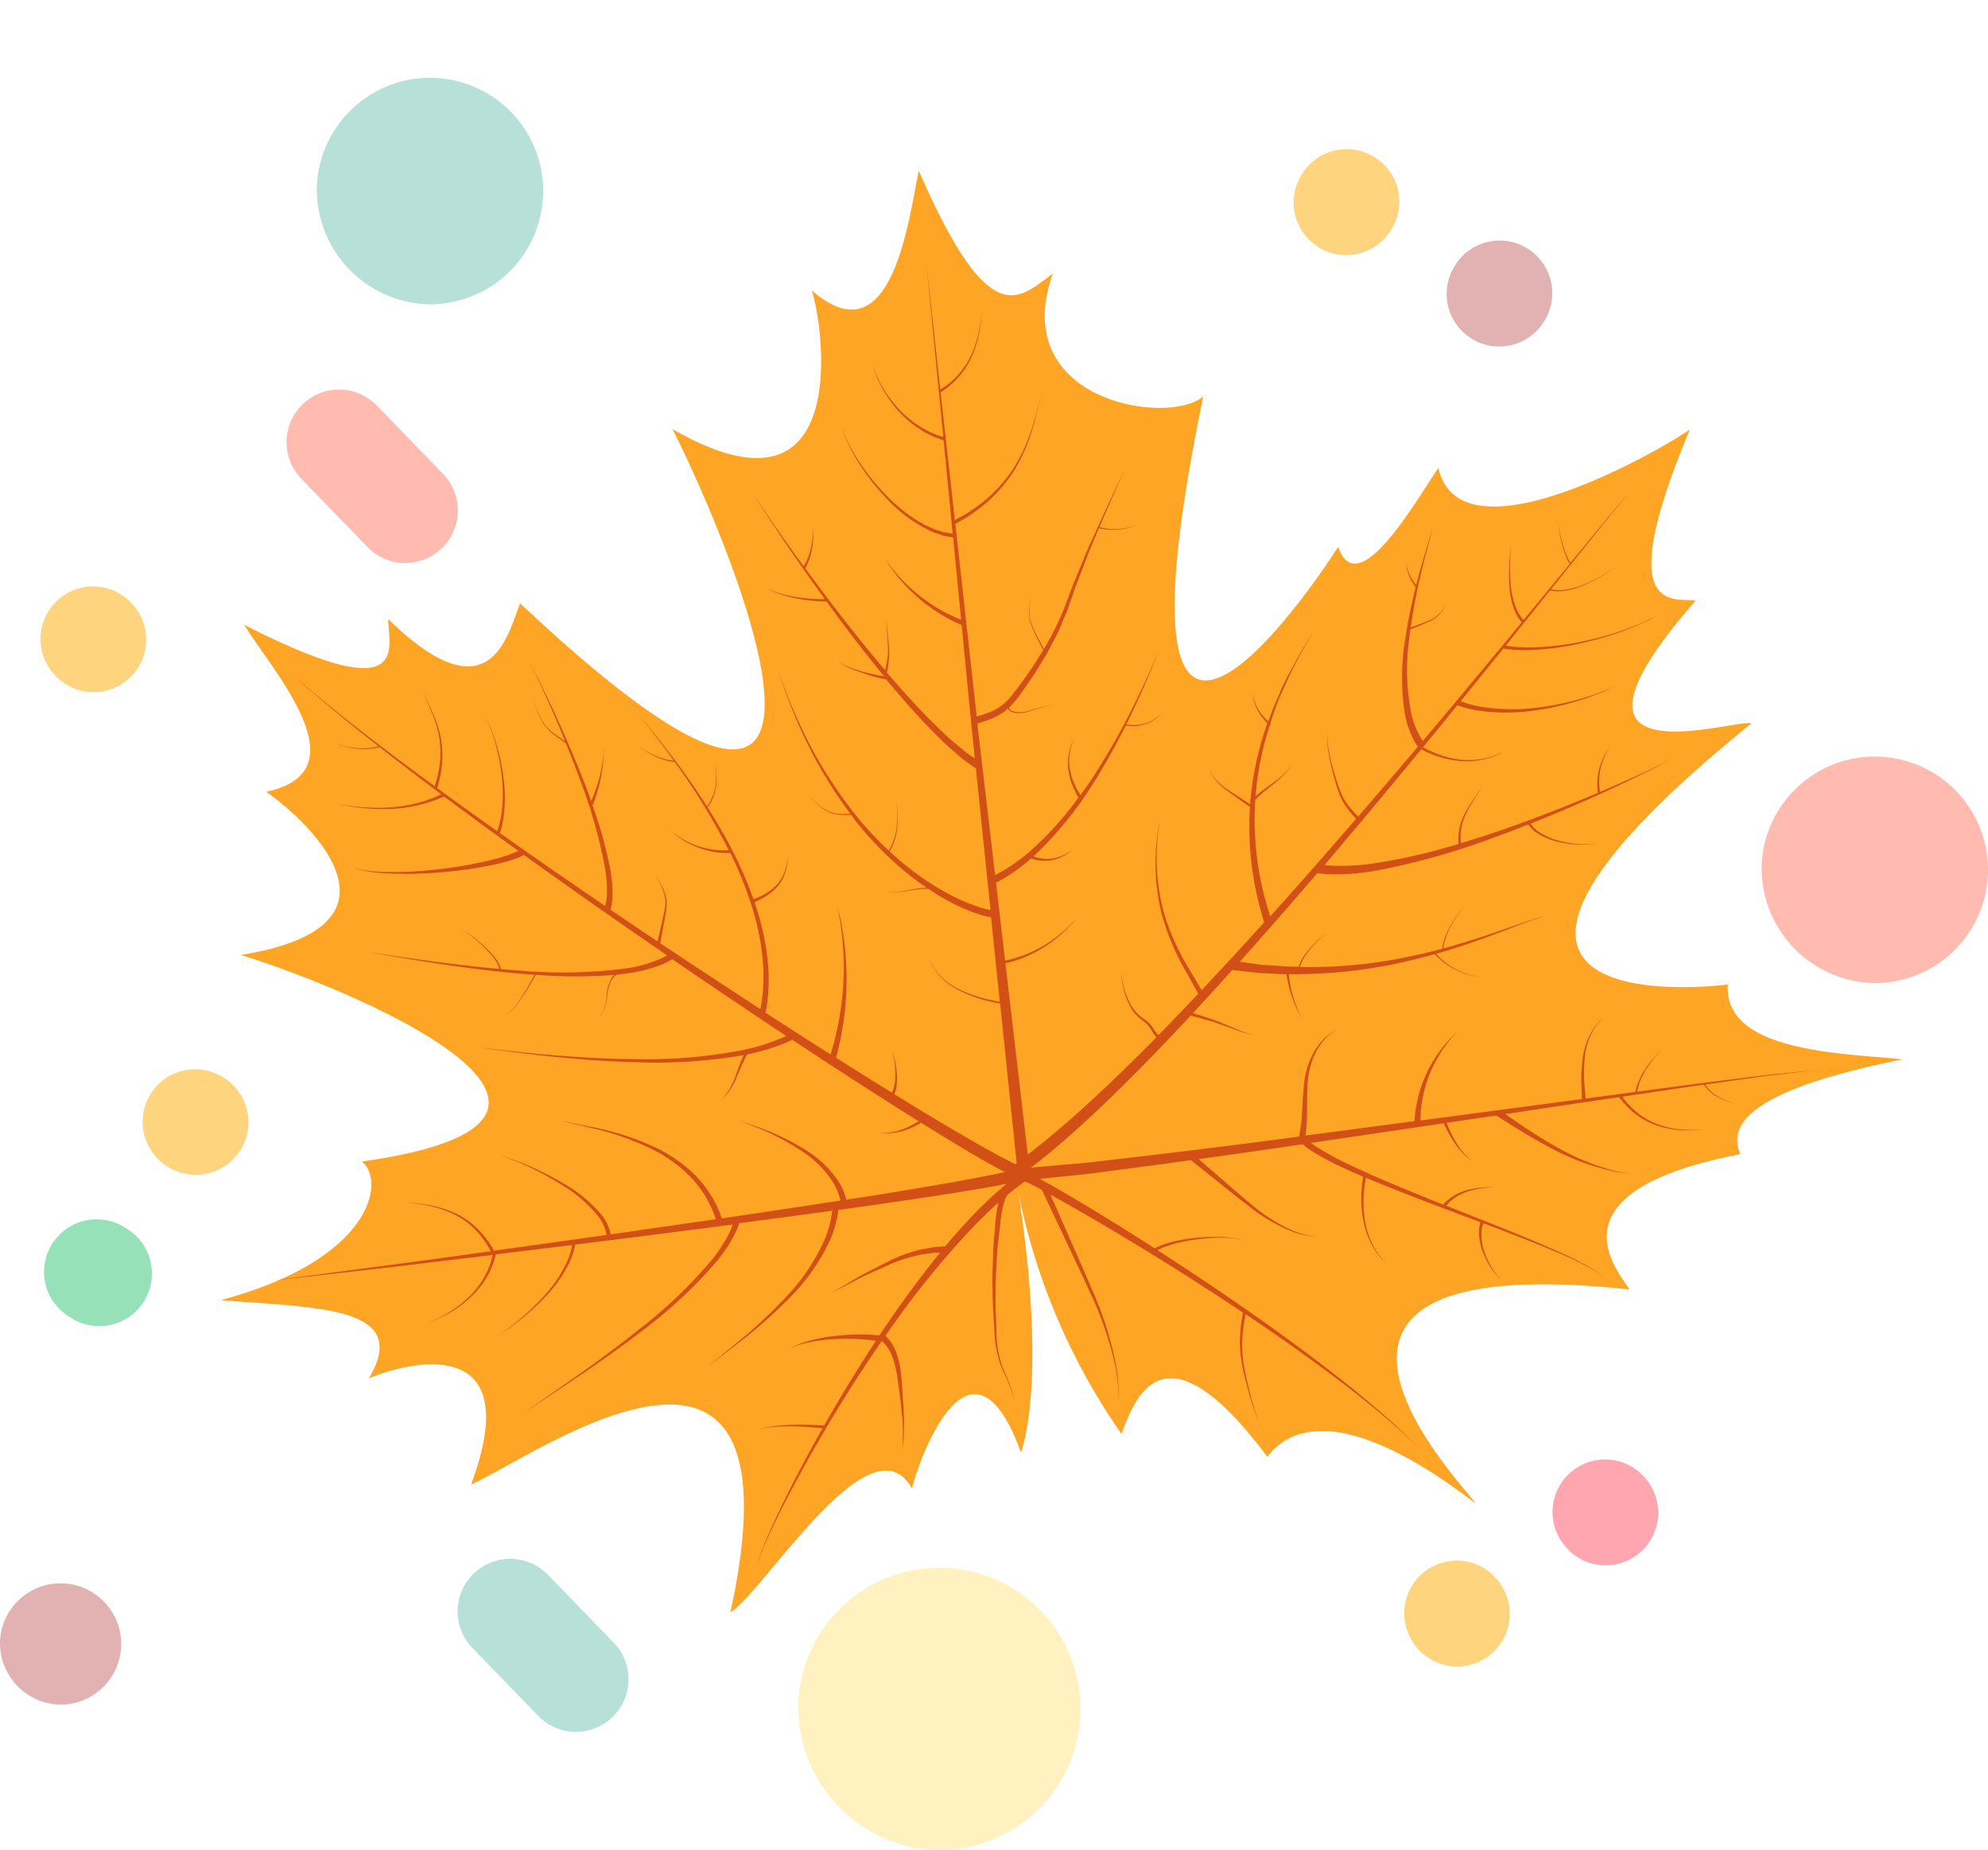 <svg xmlns="http://www.w3.org/2000/svg" xmlns:xlink="http://www.w3.org/1999/xlink" width="66.991" height="62.332" viewBox="0 0 66.991 62.332">
  <defs>
    <clipPath id="clip-path">
      <rect id="Rectangle_7122" data-name="Rectangle 7122" width="47.958" height="57.049" fill="none"/>
    </clipPath>
  </defs>
  <g id="illustration_thanksgiving" transform="translate(-36.277 -439.108)">
    <g id="Group_30067" data-name="Group 30067" transform="translate(35.79 441.5)">
      <g id="Group_30062" data-name="Group 30062" transform="translate(0 0)" opacity="0.5">
        <path id="Path_20574" data-name="Path 20574" d="M333.406,140.421a3.816,3.816,0,1,1,3.814,3.928A3.873,3.873,0,0,1,333.406,140.421Zm0,0" transform="translate(-273.557 -113.62)" fill="#ff7861"/>
        <path id="Path_20576" data-name="Path 20576" d="M229.254,40.363a4.757,4.757,0,1,1,4.755,4.9A4.828,4.828,0,0,1,229.254,40.363Zm0,0" transform="translate(-201.868 14.678)" fill="#ffe581"/>
        <path id="Path_20577" data-name="Path 20577" d="M12.313,438.4a3.815,3.815,0,1,1,3.814,3.929A3.872,3.872,0,0,1,12.313,438.4Zm0,0" transform="translate(-1.15 -434.469)" fill="#70c1b3"/>
        <path id="Path_20578" data-name="Path 20578" d="M108.353,247.2a1.773,1.773,0,0,0,1.268-3.01l-.02-.02a1.772,1.772,0,1,0-2.535,2.477l.019.02A1.769,1.769,0,0,0,108.353,247.2Zm0,0" transform="translate(-104.71 -226.271)" fill="#fa0"/>
        <path id="Path_20563" data-name="Path 20563" d="M1.794,3.558A1.772,1.772,0,0,0,2.709.267L2.685.253A1.772,1.772,0,0,0,.86,3.291L.883,3.3A1.766,1.766,0,0,0,1.794,3.558Zm0,0" transform="matrix(0.899, 0.438, -0.438, 0.899, 53.758, 46.181)" fill="#ff4e61"/>
        <path id="Path_20564" data-name="Path 20564" d="M1.794,3.558A1.772,1.772,0,0,0,2.714.271L2.691.257A1.772,1.772,0,1,0,.854,3.288L.877,3.3A1.763,1.763,0,0,0,1.794,3.558Zm0,0" transform="matrix(0.899, 0.438, -0.438, 0.899, 48.76, 49.589)" fill="#fa0"/>
        <path id="Path_20548" data-name="Path 20548" d="M8.9,260.386a1.772,1.772,0,0,0,1.271-3.006l-2.2-2.27a1.772,1.772,0,1,0-2.543,2.468l2.2,2.27A1.765,1.765,0,0,0,8.9,260.386Zm0,0" transform="translate(10.996 -204.43)" fill="#70c1b3"/>
        <path id="Path_20580" data-name="Path 20580" d="M136.539,14.308a1.772,1.772,0,0,0,1.272-3.006l-2.2-2.27a1.772,1.772,0,1,0-2.542,2.468l2.2,2.27A1.768,1.768,0,0,0,136.539,14.308Zm0,0" transform="translate(-122.396 2.27)" fill="#ff7861"/>
        <g id="Group_30064" data-name="Group 30064" transform="matrix(-0.966, 0.259, -0.259, -0.966, 53.198, 8.758)">
          <path id="Path_20554" data-name="Path 20554" d="M1.792,0A1.773,1.773,0,0,1,3.06,3.01l-.02.02A1.772,1.772,0,0,1,.5.553L.524.534A1.769,1.769,0,0,1,1.792,0Zm0,0" transform="translate(4.184 4.309)" fill="#fa0"/>
          <path id="Path_20555" data-name="Path 20555" d="M1.792,0A1.772,1.772,0,0,1,3.063,3.006l-.019.021A1.772,1.772,0,0,1,.5.557L.52.537A1.767,1.767,0,0,1,1.792,0Zm0,0" transform="translate(0 0)" fill="#C36564"/>
        </g>
        <path id="Path_20617" data-name="Path 20617" d="M56.355,274.069a2.043,2.043,0,1,1,2.043,2.1A2.074,2.074,0,0,1,56.355,274.069Zm0,0" transform="translate(-55.869 -221.131)" fill="#C36564"/>
        <g id="Group_37738" data-name="Group 37738" transform="matrix(0.454, 0.891, -0.891, 0.454, 7.851, 33.013)">
          <path id="Path_20618" data-name="Path 20618" d="M1.774,3.558a1.765,1.765,0,0,0,.908-.251l.023-.014A1.772,1.772,0,0,0,.886.251L.863.266a1.772,1.772,0,0,0,.911,3.292Zm0,0" transform="translate(0 0)" fill="#fa0"/>
          <path id="Path_20619" data-name="Path 20619" d="M1.774,3.558A1.763,1.763,0,0,0,2.687,3.3l.023-.014A1.772,1.772,0,1,0,.88.255L.857.269a1.772,1.772,0,0,0,.917,3.29Zm0,0" transform="translate(2.999 5.254)" fill="#2dc471"/>
        </g>
      </g>
    </g>
    <g id="Group_37737" data-name="Group 37737" transform="translate(47.361 498.67) rotate(-103)">
      <g id="Group_37736" data-name="Group 37736" clip-path="url(#clip-path)">
        <path id="Path_23655" data-name="Path 23655" d="M13.74,27a21.606,21.606,0,0,0-8.784,1.553c.974.662,3.572,2.225-1.857,4.615.323.423,1.943,2.317-3.1,6.475.4-.052,10.347-6.307,5.85,6.682.664-.2,3.844-2.065,3.6,4.664.686-.082,2.067-.079,1.881,6.058.652-1.916,1.6-5.849,3.783-5.177.092-.913,1.433-11.532,8.395,2.758.29-.636-.388-7.626,4.454-.9.254-.7.1-2.9,5.658,1.1-.456-1.124-2.722-8.561.646-8.549-.975-1.049-3.825-3.678-1.831-3.888C31.36,41.318,22.55,31.811,38.4,39.105c-.735-1.313,1.281-6.491,5.167-4.012-.566-1.321-1.5-2.523,4.394-3.622-1.514-.7-6.034-2.312-3.118-4.418-1.358.113-8.257-.508-3.494-5.629-2.862.739-20.18,4.137-4.57-6.32-.923-.647-3.571-1.837.483-4.451-.936-.209-3.178.1.906-4.773-1.774.6-5.712,2.808-5.649-.545-1.195,1.1-5.584,4.115-5.164-2.067-1.948,3.373-8.575,12.555-7.7,2.412-.846.645-3.3-.436-3.48-5.681-1,3.144-1.647,6.222-3.691,4.263.223,1.168.448,5.653-4.259,2.555.387,2.154,4.9,12.77-6.165,7.543.5,1.357,5.4,6.113,2.695,6.9,1.156.6,5.1,3.265.348,3.856C7.807,26.679,13.74,27,13.74,27" fill="#fea526"/>
        <path id="Path_23656" data-name="Path 23656" d="M33.469,5.722l.33-.233.275-.195-.272.2-.327.238-.435.332c-.65.5-1.564,1.231-2.636,2.138-.343.289-.7.6-1.074.919l.071.041.145.084c.057.031.123.06.195.094a3.293,3.293,0,0,0,1.12.3,3.718,3.718,0,0,0,.624-.014c.2-.023.383-.057.541-.087s.29-.053.383-.061.147-.006.147-.006-.054,0-.147.011-.224.038-.381.073-.34.074-.54.1a3.792,3.792,0,0,1-.631.033,3.355,3.355,0,0,1-1.152-.27c-.074-.033-.144-.061-.2-.091l-.15-.081-.105-.057c-.594.514-1.22,1.066-1.869,1.645l.073.045a1.624,1.624,0,0,0,.175.095,1.967,1.967,0,0,0,.235.107,4.363,4.363,0,0,0,.618.2,6.012,6.012,0,0,0,.738.127,6.891,6.891,0,0,0,1.4.007c.191-.02.349-.045.459-.066l.173-.036-.171.04c-.11.023-.268.052-.459.077a6.917,6.917,0,0,1-1.411.028,6.2,6.2,0,0,1-.749-.109,4.51,4.51,0,0,1-.635-.189,2.226,2.226,0,0,1-.244-.1,1.66,1.66,0,0,1-.183-.093l-.1-.06-.685.615,0,.013-.027.009c-.808.728-1.642,1.491-2.482,2.269a2.061,2.061,0,0,0,.223.1,4.113,4.113,0,0,0,.972.177,16.473,16.473,0,0,0,3.056-.137c.472-.057.943-.126,1.392-.2l.2-.176a2.176,2.176,0,0,1,.572-.4,2.72,2.72,0,0,1,.686-.14c.189-.023.315-.043.315-.043s-.125.022-.314.049a2.7,2.7,0,0,0-.678.152,2.162,2.162,0,0,0-.558.412l-.147.138c.578-.094,1.118-.194,1.572-.285.411-.082.753-.157.992-.213s.373-.094.373-.094-.134.042-.371.1-.577.144-.987.236c-.82.184-1.919.4-3.029.565-.24.035-.481.066-.72.094l.165.116a6.05,6.05,0,0,0,.571.347,6.085,6.085,0,0,0,.616.263l.289.1L29,14.884a6.047,6.047,0,0,1-.634-.232,6.03,6.03,0,0,1-.6-.32l-.262-.164.007-.01a13.831,13.831,0,0,1-2.225.1,4.291,4.291,0,0,1-1.023-.163,1.77,1.77,0,0,1-.278-.114l-.043-.022q-.6.56-1.206,1.127l-.189.178.259.125c.206.1.48.237.755.361.07.026.142.046.212.07a1.062,1.062,0,0,0,.215.024,1.671,1.671,0,0,0,.384-.047c.111-.027.2-.054.266-.074l.1-.031-.1.036c-.063.023-.153.054-.264.086a1.685,1.685,0,0,1-.387.064,1.115,1.115,0,0,1-.223-.015c-.073-.021-.149-.04-.223-.063-.286-.115-.561-.241-.773-.33l-.3-.131c-.994.936-1.978,1.876-2.921,2.788.075.031.179.085.319.132a6.034,6.034,0,0,0,1.226.311,8.512,8.512,0,0,0,1.8.062,13.039,13.039,0,0,0,2.006-.307c0-.013.005-.027.009-.045a2.541,2.541,0,0,1,.065-.256,2.864,2.864,0,0,1,.346-.713,2.679,2.679,0,0,1,.521-.59,1.064,1.064,0,0,1,.218-.14.589.589,0,0,1,.092-.032.625.625,0,0,0-.091.036,1.046,1.046,0,0,0-.21.149,2.636,2.636,0,0,0-.488.6,2.772,2.772,0,0,0-.306.71,2.375,2.375,0,0,0-.051.248v0a21.636,21.636,0,0,0,3.3-1.1c.007-.02.034-.095.08-.2a2.385,2.385,0,0,1,.265-.414,2.978,2.978,0,0,1,.332-.361,1.414,1.414,0,0,1,.174-.139,1.45,1.45,0,0,0-.17.143,3,3,0,0,0-.319.369,2.357,2.357,0,0,0-.249.416c-.029.072-.049.128-.061.164l.268-.114c.488-.212.89-.4,1.171-.533l.442-.207-.438.215c-.278.138-.676.334-1.161.555-.572.261-1.269.554-2.028.823l.033.037a1.12,1.12,0,0,0,.133.133,1.568,1.568,0,0,0,.492.288,4.191,4.191,0,0,0,.824.154,4.2,4.2,0,0,1-.831-.135,1.608,1.608,0,0,1-.508-.281,1.211,1.211,0,0,1-.139-.134l-.045-.049c-.513.18-1.053.349-1.6.488a13.767,13.767,0,0,1-1.767.325c.009.059.024.141.045.239a1.855,1.855,0,0,0,.288.68,1.573,1.573,0,0,0,.286.274,2.407,2.407,0,0,0,.3.173c.092.047.172.079.227.1l.087.037-.089-.033c-.057-.021-.138-.049-.232-.092a2.472,2.472,0,0,1-.316-.16,1.629,1.629,0,0,1-.309-.27,1.917,1.917,0,0,1-.331-.69c-.028-.1-.047-.19-.059-.25-.065.007-.132.016-.2.021a8.677,8.677,0,0,1-1.832-.03,6.232,6.232,0,0,1-1.269-.3c-.151-.048-.262-.1-.342-.134l-.07-.029c-.644.624-1.268,1.234-1.861,1.819l.083.046.224.124a3.137,3.137,0,0,0,.3.151,9.824,9.824,0,0,0,3.425.977,3.223,3.223,0,0,0,.333.027l.258.013.225.011-.225,0-.258,0a3.112,3.112,0,0,1-.335-.015,9.929,9.929,0,0,1-3.5-.85,3.274,3.274,0,0,1-.307-.142l-.233-.117-.141-.071c-.553.547-1.077,1.071-1.564,1.564a.561.561,0,0,0,.1.079,1.608,1.608,0,0,0,.491.181,3.013,3.013,0,0,0,.529.07,1.132,1.132,0,0,0,.243-.01,1.13,1.13,0,0,1-.243.026,3,3,0,0,1-.539-.035,1.679,1.679,0,0,1-.525-.156.656.656,0,0,1-.125-.086l-.383.39c-.982,1-1.787,1.85-2.327,2.46-.212.241-.386.444-.51.6l.021.047,5.368.668c.034-.079.081-.18.138-.3a4.544,4.544,0,0,1,.626-.97,2.148,2.148,0,0,1,.936-.657,1.894,1.894,0,0,1,.371-.082l.144-.011-.143.014a1.857,1.857,0,0,0-.368.088,2.127,2.127,0,0,0-.915.668,4.484,4.484,0,0,0-.6.972c-.052.108-.094.2-.126.28l2.843.354c.005-.017.012-.034.019-.053a2.43,2.43,0,0,1,.175-.339,6.485,6.485,0,0,1,.8-1.041c.126-.136.267-.275.415-.414l.027-.123c.025-.155.047-.364.061-.574a2.68,2.68,0,0,1,.079-.573.591.591,0,0,1,.088-.169l.049-.053-.048.054a.586.586,0,0,0-.084.17,2.665,2.665,0,0,0-.064.572c-.009.21-.026.42-.047.578l-.015.074a9.735,9.735,0,0,1,.922-.758,11.511,11.511,0,0,1,1.813-1.071c.076-.036.154-.069.231-.1l.005-.028c.01-.046.018-.112.039-.189a1.255,1.255,0,0,1,.242-.532,2.313,2.313,0,0,1,.453-.369l.219-.15-.215.156a2.284,2.284,0,0,0-.441.377,1.233,1.233,0,0,0-.224.527c-.019.077-.026.143-.034.189h0a15.121,15.121,0,0,1,3.468-1.049c.527-.095.97-.149,1.28-.183s.488-.047.488-.047-.177.018-.487.058-.75.1-1.274.21a14.8,14.8,0,0,0-3.7,1.246,11.585,11.585,0,0,0-1.279.749,1.532,1.532,0,0,0,.155.132,1.93,1.93,0,0,0,.54.3,3.362,3.362,0,0,0,.6.156l.279.047-.28-.04a3.41,3.41,0,0,1-.607-.143,1.965,1.965,0,0,1-.553-.289,1.5,1.5,0,0,1-.16-.131l-.008-.007c-.156.106-.308.214-.454.325a9.273,9.273,0,0,0-1.331,1.222,6.244,6.244,0,0,0-.752,1.02,2.248,2.248,0,0,0-.149.3l4.756.591.33-.291a1.9,1.9,0,0,1,.217-.171l.263-.191c.184-.142.407-.277.646-.429.6-.375,1.34-.782,2.146-1.186l.089-.2A6.066,6.066,0,0,1,29.826,24c.058-.1.126-.2.188-.288a2.107,2.107,0,0,1,.183-.239.7.7,0,0,1,.251-.147.693.693,0,0,0-.241.156,2.118,2.118,0,0,0-.17.244c-.057.093-.121.191-.175.294a6.037,6.037,0,0,0-.28.575l-.046.116c.46-.23.939-.458,1.421-.678s.985-.441,1.466-.645c.011-.048.039-.16.084-.306a5.97,5.97,0,0,1,.266-.7,3.545,3.545,0,0,1,.372-.652,1.359,1.359,0,0,1,.164-.185l.073-.058-.071.061a1.337,1.337,0,0,0-.156.19,3.56,3.56,0,0,0-.344.661,5.944,5.944,0,0,0-.237.707c-.027.1-.047.189-.059.247.825-.351,1.606-.665,2.257-.916.526-.2.967-.364,1.278-.475.156-.052.278-.1.362-.121l.13-.037-.129.039c-.084.027-.2.073-.359.128-.307.117-.746.286-1.266.5-.315.129-.664.276-1.031.433l.008.008a1.139,1.139,0,0,0,.119.11,2.1,2.1,0,0,0,.42.261,4.689,4.689,0,0,0,.467.183l.217.071-.221-.059a4.8,4.8,0,0,1-.479-.157,2.147,2.147,0,0,1-.447-.244,1.214,1.214,0,0,1-.131-.108l-.034-.03c-.826.355-1.75.769-2.664,1.209-.437.21-.868.427-1.286.644.045.022.1.05.175.082a2.2,2.2,0,0,0,.61.194l.931.157L30.5,25.1a2.39,2.39,0,0,1-.344-.068c-.106-.035-.206-.067-.288-.1-.11-.044-.193-.081-.237-.1-.844.442-1.624.887-2.237,1.29-.233.155-.451.292-.626.435l-.252.192a1.813,1.813,0,0,0-.207.17l-.163.15,1.248.155,3.234.422.057-.076.107-.142.15-.175a5.741,5.741,0,0,1,.909-.826,5.9,5.9,0,0,1,1.058-.611,3.545,3.545,0,0,1,.376-.143,1.072,1.072,0,0,1,.148-.036,1.09,1.09,0,0,0-.146.043,3.56,3.56,0,0,0-.367.16,5.8,5.8,0,0,0-1.019.654,5.627,5.627,0,0,0-.853.849l-.137.176-.1.142-.005.008,2.762.361.085-.2a1.153,1.153,0,0,1,.054-.118l.079-.13.09-.148c.036-.049.077-.1.118-.151a5.04,5.04,0,0,1,1.494-1.221,7.4,7.4,0,0,1,1.782-.729,4.14,4.14,0,0,1,.624-.115c.153-.008.241-.008.241-.008s-.088,0-.24.014a4.1,4.1,0,0,0-.619.128,7.348,7.348,0,0,0-1.755.764,6.109,6.109,0,0,0-.833.59,4.38,4.38,0,0,0-.339.322l-.147.158c-.045.053-.083.109-.123.16s-.078.1-.111.149l-.083.144-.073.126a1,1,0,0,0-.049.113l-.067.166,3.131.409.075-.117c.028-.043.06-.1.1-.155l.15-.188a3.571,3.571,0,0,1,.993-.805,4.166,4.166,0,0,1,1.2-.433,2.414,2.414,0,0,1,.417-.048.58.58,0,0,1,.158.015.571.571,0,0,0-.158-.011,2.384,2.384,0,0,0-.414.059,4.14,4.14,0,0,0-1.175.463,3.51,3.51,0,0,0-.952.816l-.141.186c-.038.058-.068.111-.094.154l-.048.079,5.833.762-4.249-.5.031.086.052.145.088.179a2.748,2.748,0,0,0,.676.829,3.648,3.648,0,0,0,.933.543c.137.057.255.093.337.12l.131.039-.131-.036c-.083-.024-.2-.058-.341-.111a3.658,3.658,0,0,1-.954-.523,2.8,2.8,0,0,1-.712-.828l-.1-.182-.058-.147-.049-.125-4.3-.5.04.142c.02.071.044.157.073.256s.076.2.12.323a4.871,4.871,0,0,0,.985,1.558,5.59,5.59,0,0,0,.753.648c.26.182.516.335.738.46s.41.225.537.3c.065.036.111.073.144.095l.05.035-.051-.034c-.034-.021-.081-.056-.146-.091-.128-.076-.318-.172-.543-.291s-.485-.267-.751-.444a5.673,5.673,0,0,1-.775-.637,4.96,4.96,0,0,1-1.037-1.561c-.048-.12-.1-.228-.131-.327l-.08-.259L34,28.206l-6.484-.758c0,.074.007.176.019.3a2.075,2.075,0,0,0,.093.465,1.864,1.864,0,0,0,.3.537,15.248,15.248,0,0,0,1.26,1.386l.249-.063a4.538,4.538,0,0,1,.682-.142,1.309,1.309,0,0,1,.372.014,2.393,2.393,0,0,1,.311.092c.09.031.162.063.213.084l.081.034-.081-.032c-.052-.02-.125-.051-.215-.08a2.238,2.238,0,0,0-.312-.085,1.282,1.282,0,0,0-.367-.006,4.517,4.517,0,0,0-.675.155l-.225.061a9.507,9.507,0,0,0,1.2.986c.264.178.532.348.789.529l.752.535c.247.169.472.351.689.517l.612.471,1.256.98-1.279-.949-.445-.326-.076.17a2.2,2.2,0,0,0-.129.453,1.994,1.994,0,0,0-.02.472c.011.129.019.215.019.215s-.01-.086-.025-.215a2.036,2.036,0,0,1,.006-.475,2.232,2.232,0,0,1,.118-.462l.074-.182-.143-.105c-.222-.16-.451-.336-.7-.5l-.762-.514c-.26-.175-.535-.339-.8-.511-.137-.082-.261-.186-.392-.277s-.261-.184-.382-.286l-.356-.306-.175-.15-.163-.159c-.215-.21-.426-.411-.608-.618s-.366-.39-.517-.584a2.915,2.915,0,0,1-.2-.292l-.009-.016-.022.006a.268.268,0,0,0-.136.115,1,1,0,0,0-.087.564c.014.428.028.856.028.856s-.024-.427-.049-.856a1.028,1.028,0,0,1,.078-.584.307.307,0,0,1,.152-.134l.016,0c-.017-.033-.033-.066-.049-.1a.789.789,0,0,1-.063-.147,2.321,2.321,0,0,1-.117-.515c-.016-.144-.025-.255-.028-.33,0-.011,0-.019,0-.028l-5.113-.567c.014.058.033.127.055.209a6.142,6.142,0,0,0,.407,1.011,10.842,10.842,0,0,0,1.448,2.1l.3-.076a2.944,2.944,0,0,1,.343-.047,1.037,1.037,0,0,1,.2,0c.067,0,.135,0,.2.011a1.723,1.723,0,0,1,.692.248,1.373,1.373,0,0,1,.19.15l.067.063-.07-.059a1.367,1.367,0,0,0-.2-.14,1.688,1.688,0,0,0-.688-.21c-.065-.007-.132,0-.2,0a.964.964,0,0,0-.189.011,2.894,2.894,0,0,0-.33.062l-.246.075c.148.17.3.34.454.505a23.968,23.968,0,0,0,2.5,2.259c.354.294.668.514.881.678l.337.254-.343-.245c-.216-.159-.536-.372-.9-.657-.291-.217-.617-.471-.956-.751l-.062.178a1.413,1.413,0,0,0-.047.484,1.435,1.435,0,0,0,.143.467,1.923,1.923,0,0,0,.114.193,1.972,1.972,0,0,1-.12-.19,1.269,1.269,0,0,1-.125-.962l.062-.2c-.511-.424-1.055-.907-1.571-1.423a12.445,12.445,0,0,1-2.022-2.591.569.569,0,0,0-.074.12,1.348,1.348,0,0,0-.142.49,1.374,1.374,0,0,0,.066.513.964.964,0,0,0,.068.158l.029.06-.033-.057a.946.946,0,0,1-.079-.155,1.4,1.4,0,0,1-.1-.521,1.417,1.417,0,0,1,.115-.526.974.974,0,0,1,.086-.159l.013-.021a6.38,6.38,0,0,1-.444-1.031c-.039-.131-.07-.234-.086-.306l-2.622-.29c-.005.081-.006.185,0,.3a4.159,4.159,0,0,0,.2,1.094,4.445,4.445,0,0,0,.474,1.012,2.541,2.541,0,0,0,.22.3l.1.1-.1-.1a2.6,2.6,0,0,1-.23-.291,4.461,4.461,0,0,1-.51-1,4.225,4.225,0,0,1-.238-1.106c-.006-.126-.009-.235-.006-.32l-6.448-.715.074.171.241.5c.367.752.938,1.806,1.685,3.039.269.446.562.917.872,1.405a.954.954,0,0,1,.286-.117,1.03,1.03,0,0,0,.366-.212,1.452,1.452,0,0,1,.438-.264,2.381,2.381,0,0,1,.94-.116,2.947,2.947,0,0,1,.31.038l.117.02-.117-.016a2.916,2.916,0,0,0-.31-.026,2.336,2.336,0,0,0-.92.148,1.379,1.379,0,0,0-.413.271,1.114,1.114,0,0,1-.383.239.827.827,0,0,0-.26.117c.332.52.685,1.061,1.055,1.617l.776-.221a8.225,8.225,0,0,1,2.17-.375,7.174,7.174,0,0,1,2.172.321l.389.128.291.121.253.107-.256-.1-.294-.113-.391-.118a7.139,7.139,0,0,0-2.162-.264,8.141,8.141,0,0,0-2.134.427l-.722.226c.553.828,1.14,1.688,1.751,2.564l.382-.017a11.1,11.1,0,0,1,1.189.012,10.406,10.406,0,0,1,1.662.243,6.814,6.814,0,0,1,.662.175l.217-.192c.139-.122.32-.288.509-.447a1.948,1.948,0,0,1,.577-.356,1,1,0,0,1,.218-.048l.084-.009-.084.012a.989.989,0,0,0-.214.057,1.916,1.916,0,0,0-.554.375c-.181.165-.355.34-.489.467l-.173.167.161.047c.3.113.614.215.91.354.3.124.59.282.876.429.2.114.389.228.576.345a.558.558,0,0,0,.1-.049,1.834,1.834,0,0,1,.179-.088c.034-.015.067-.032.1-.045l.113-.031.112-.03c.037-.006.075-.008.112-.013a1,1,0,0,1,.2-.01l.192.013H25.98a.982.982,0,0,0-.194.023c-.035.006-.072.011-.108.019l-.107.037-.107.036c-.034.015-.065.035-.1.051a1.773,1.773,0,0,0-.168.1.553.553,0,0,1-.058.037c.051.033.105.064.155.1.259.162.491.346.719.509s.43.334.611.5.354.306.5.444.272.252.371.354l.316.316-.324-.309c-.1-.1-.232-.213-.379-.345s-.318-.276-.506-.431-.4-.311-.621-.482-.466-.334-.728-.489c-.064-.042-.133-.08-.2-.12l-.032.015-.012-.042c-.184-.109-.373-.215-.566-.321-.286-.139-.574-.288-.877-.4-.258-.114-.526-.2-.789-.289a.916.916,0,0,1,.053.1c.079.152.166.361.254.568a3.3,3.3,0,0,0,.284.547,1.344,1.344,0,0,0,.125.16l.05.06-.053-.057a1.349,1.349,0,0,1-.133-.156,3.281,3.281,0,0,1-.312-.537c-.1-.2-.193-.408-.277-.552-.039-.075-.082-.129-.108-.17h0c-.308-.079-.606-.174-.905-.223a10.161,10.161,0,0,0-1.637-.2,10.8,10.8,0,0,0-1.166.016l-.228.015c.63.9,1.281,1.813,1.941,2.721q.305.421.612.84l.033-.018c.078-.043.191-.107.333-.17a1.761,1.761,0,0,1,.234-.092,1.842,1.842,0,0,1,.272-.071,4.649,4.649,0,0,1,.6-.052,6.678,6.678,0,0,1,1.124.02,2.09,2.09,0,0,1,.207.034,1.341,1.341,0,0,1,.157.036l.135.038-.136-.034a1.393,1.393,0,0,0-.158-.031,1.891,1.891,0,0,0-.207-.027,6.641,6.641,0,0,0-1.12.015,4.658,4.658,0,0,0-.591.07,1.745,1.745,0,0,0-.259.076,1.652,1.652,0,0,0-.223.1c-.136.066-.244.131-.321.177l-.023.014c.618.843,1.236,1.678,1.841,2.488l.04-.014a1.818,1.818,0,0,1,.243-.075,3.074,3.074,0,0,1,.886-.087,7.914,7.914,0,0,1,2.562.621c.535.212,1.053.456,1.518.692l.137-.051a1.873,1.873,0,0,1,.311-.081,1.851,1.851,0,0,1,.319-.012l.145.009h-.145a1.833,1.833,0,0,0-.314.033,1.855,1.855,0,0,0-.3.1l-.085.039c.281.144.542.285.772.413l.75.426c.091.052.162.092.211.118a.587.587,0,0,0,.077.037.535.535,0,0,1-.078-.034c-.05-.024-.123-.062-.215-.11l-.763-.4a21.543,21.543,0,0,0-2.1-.953c.014.127.049.425.1.718a1.043,1.043,0,0,0,.243.473.441.441,0,0,0,.074.068.352.352,0,0,0,.063.044l.059.033-.06-.031a.337.337,0,0,1-.066-.042.435.435,0,0,1-.078-.065,1.061,1.061,0,0,1-.266-.472c-.069-.331-.118-.657-.131-.75l-.221-.082a7.765,7.765,0,0,0-2.521-.528,2.859,2.859,0,0,0-.822.108,1.235,1.235,0,0,0-.191.065c1.122,1.5,2.2,2.912,3.143,4.146l.061-.033a.732.732,0,0,1,.132-.053.937.937,0,0,1,.177-.048,2.688,2.688,0,0,1,.964.013,6.677,6.677,0,0,1,.93.233c.249.079.412.139.412.139s-.165-.054-.417-.124a6.6,6.6,0,0,0-.932-.2,2.612,2.612,0,0,0-.937.021.918.918,0,0,0-.164.051.613.613,0,0,0-.12.054l-.044.025.487.635,1,1.306.053-.017.079-.025.1-.017a3.922,3.922,0,0,1,.558-.044,4.718,4.718,0,0,1,.559.023,1.053,1.053,0,0,1,.181.029l.068.016-.068-.015A1.129,1.129,0,0,0,29.377,48a4.816,4.816,0,0,0-.557-.009,3.907,3.907,0,0,0-.553.058l-.1.019-.074.026-.04.014,1.1,1.432c.254.336.453.6.584.785a3.133,3.133,0,0,1,.192.288,3.157,3.157,0,0,0-.2-.286c-.133-.182-.335-.445-.594-.777l-1.8-2.283-.028.059a.575.575,0,0,0-.042.115.831.831,0,0,0-.037.155,2.539,2.539,0,0,0,.026.861,4.789,4.789,0,0,0,.233.837,2.287,2.287,0,0,0,.164.359,2.3,2.3,0,0,1-.17-.357,4.8,4.8,0,0,1-.247-.836,2.569,2.569,0,0,1-.04-.871.847.847,0,0,1,.035-.16.582.582,0,0,1,.041-.12l.036-.079-.335-.425c-.359-.455-.743-.943-1.145-1.454l-.059.152a2.639,2.639,0,0,0-.087.267,3.53,3.53,0,0,0-.092.354,9.137,9.137,0,0,0-.207,1.957,9.845,9.845,0,0,0,.169,1.966c.023.133.059.251.084.358s.062.2.085.27l.1.228-.1-.226c-.025-.075-.058-.165-.091-.269s-.065-.225-.09-.358a9.867,9.867,0,0,1-.2-1.969A9.192,9.192,0,0,1,25.5,46.1a3.58,3.58,0,0,1,.087-.361,2.751,2.751,0,0,1,.084-.274l.079-.212c-.45-.573-.92-1.175-1.407-1.8l-.074.12-.065.1-.065.13a3.056,3.056,0,0,0-.147.317,6.584,6.584,0,0,0-.441,1.834,9.207,9.207,0,0,0-.005,1.9c.026.259.064.472.092.621l.055.232-.061-.231c-.033-.148-.078-.361-.111-.62a9.263,9.263,0,0,1-.052-1.911,6.7,6.7,0,0,1,.394-1.878,3.232,3.232,0,0,1,.142-.332l.064-.137.064-.111.1-.178q-.547-.7-1.114-1.441l-.028.033a3,3,0,0,0-.213.265,3.109,3.109,0,0,0-.475.912A2.486,2.486,0,0,0,22.3,44.11a1.809,1.809,0,0,0,.106.461,1.833,1.833,0,0,1-.122-.459,2.519,2.519,0,0,1,.075-1.041,3.186,3.186,0,0,1,.453-.948,3.14,3.14,0,0,1,.209-.278l.041-.051c-.843-1.1-1.709-2.236-2.565-3.384q-.249-.333-.5-.668l-.026.069c-.02.062-.039.135-.063.215a7.659,7.659,0,0,0-.233,1.389,20.094,20.094,0,0,0,0,2.889l.054.009.11.019.139.04a1.872,1.872,0,0,1,.665.38c.21.183.392.393.535.543l.236.253-.245-.244c-.148-.145-.338-.348-.552-.52a1.806,1.806,0,0,0-.658-.345l-.134-.034-.106-.014-.037,0c.029.448.066.9.115,1.36.129,1.242.314,2.475.5,3.515l.028,0a1.562,1.562,0,0,1,.194.029,2.041,2.041,0,0,1,1.03.542,1.54,1.54,0,0,1,.131.141l.049.055-.051-.052a1.579,1.579,0,0,0-.137-.134,2.195,2.195,0,0,0-.484-.317,2.171,2.171,0,0,0-.55-.165,1.488,1.488,0,0,0-.188-.019h-.008c.044.248.088.489.131.711.112.584.214,1.068.293,1.406.04.169.073.3.1.39a1.136,1.136,0,0,0,.044.136,1.145,1.145,0,0,1-.047-.135c-.028-.089-.064-.22-.108-.388-.087-.336-.2-.818-.328-1.4-.2-.9-.414-2.039-.6-3.239l-.018.005a1.048,1.048,0,0,0-.255.148,2.239,2.239,0,0,0-.548.732,3.2,3.2,0,0,0-.292.879,2.024,2.024,0,0,0-.032.3c0,.074,0,.117,0,.117s0-.042,0-.117a2.044,2.044,0,0,1,.023-.307,3.218,3.218,0,0,1,.268-.895,2.292,2.292,0,0,1,.54-.768,1.138,1.138,0,0,1,.27-.168l.036-.011c-.049-.324-.1-.651-.138-.98a24.372,24.372,0,0,1-.228-4.369,7.9,7.9,0,0,1,.207-1.446c.023-.086.042-.164.061-.231l.059-.168.037-.105c-.8-1.085-1.582-2.167-2.32-3.215l-.07.182-.189.495-.2.655c-.053.176-.1.368-.154.566l.044.02.084.061a1.547,1.547,0,0,1,.191.172,2.784,2.784,0,0,1,.185.228,3.208,3.208,0,0,1,.285.467c.065.134.1.226.1.226s-.04-.091-.109-.223a3.22,3.22,0,0,0-.3-.458,2.721,2.721,0,0,0-.189-.221,1.5,1.5,0,0,0-.191-.163l-.082-.057-.034-.014a16.44,16.44,0,0,0-.463,3.032c-.031.6-.037,1.2-.017,1.772l.044.019a1.357,1.357,0,0,1,.173.085,2.367,2.367,0,0,1,.472.34,3.638,3.638,0,0,1,.4.422l.158.211-.163-.207a3.7,3.7,0,0,0-.406-.411,2.369,2.369,0,0,0-.475-.325,1.357,1.357,0,0,0-.172-.079l-.027-.011c0,.055,0,.111.005.165.031.632.079,1.223.135,1.727s.1.925.126,1.22c.015.148.018.264.019.343s0,.122,0,.122,0-.042-.006-.121-.01-.2-.028-.342c-.03-.294-.094-.713-.162-1.216s-.136-1.093-.185-1.727q-.016-.218-.027-.443a1.174,1.174,0,0,0-.175.1,2.636,2.636,0,0,0-.471.412,2.572,2.572,0,0,0-.2.265c-.029.045-.06.087-.084.13l-.061.124a.9.9,0,0,0-.07.194l-.023.076.021-.076a.912.912,0,0,1,.066-.2l.058-.126c.023-.044.053-.086.081-.133a2.607,2.607,0,0,1,.2-.272,2.641,2.641,0,0,1,.467-.427,1.13,1.13,0,0,1,.178-.111l.014-.008c-.023-.49-.029-1-.017-1.507a16.634,16.634,0,0,1,.464-3.438c-.041-.008-.093-.016-.154-.021a4.027,4.027,0,0,0-.594-.009,3.88,3.88,0,0,0-.592.072.906.906,0,0,0-.187.06.2.2,0,0,0-.061.042.191.191,0,0,1,.059-.045.9.9,0,0,1,.186-.069,3.953,3.953,0,0,1,.592-.1,4.022,4.022,0,0,1,.6-.019,1.63,1.63,0,0,1,.167.016c.016-.062.031-.128.047-.187l.19-.673.177-.509.135-.383c-.386-.551-.758-1.092-1.114-1.617l-.146.243-.2.332c-.071.122-.165.241-.25.365l-.255.361a2.981,2.981,0,0,0-.217.316.705.705,0,0,0-.087.254.755.755,0,0,0,0,.1.759.759,0,0,1,0-.1.709.709,0,0,1,.077-.261,2.914,2.914,0,0,1,.2-.328l.238-.371c.079-.128.167-.249.233-.374l.183-.337.158-.293c-.6-.891-1.153-1.736-1.636-2.513-.768-1.229-1.359-2.287-1.742-3.046l-.252-.509-.149-.334c-.027.194-.066.47-.115.817-.048.365-.121.8-.178,1.317s-.121,1.089-.191,1.719c-.167,1.491-.347,3.281-.533,5.192l.091.037c.1.037.243.106.424.162.358.118.855.238,1.339.419a3.032,3.032,0,0,1,.657.378,2.228,2.228,0,0,1,.453.476l.078.114.056.111a.9.9,0,0,1,.08.184l.054.167-.063-.163a.877.877,0,0,0-.089-.179L14.3,36.46l-.082-.108a2.18,2.18,0,0,0-.466-.442,2.95,2.95,0,0,0-.653-.335c-.48-.153-.98-.246-1.354-.349-.187-.048-.338-.112-.446-.145l-.037-.013c-.116,1.2-.234,2.441-.353,3.686l.03.01.17.055a1.38,1.38,0,0,1,.215.081,4.385,4.385,0,0,1,1.91,1.494,1.346,1.346,0,0,1,.129.186l.092.149.08.129-.087-.125-.1-.142a1.322,1.322,0,0,0-.139-.177,4.683,4.683,0,0,0-.881-.815,4.654,4.654,0,0,0-1.064-.535A1.33,1.33,0,0,0,11.046,39l-.162-.042-.519,5.463.092.019.325.06a5.217,5.217,0,0,1,.97.278,2.393,2.393,0,0,1,.837.553,1.5,1.5,0,0,1,.2.266l.063.109L12.78,45.6a1.467,1.467,0,0,0-.205-.256,2.349,2.349,0,0,0-.845-.508,5.112,5.112,0,0,0-.965-.232l-.327-.047-.084-.013c-.055.579-.109,1.142-.16,1.682l.188.1c.071.045.149.105.234.165s.164.141.243.22a3.14,3.14,0,0,1,.378.479,2.612,2.612,0,0,1,.136.242,2.567,2.567,0,0,0-.144-.236,3.126,3.126,0,0,0-.392-.463c-.08-.075-.166-.144-.246-.209s-.165-.112-.236-.153l-.167-.082c-.063.67-.124,1.307-.18,1.9-.065.631-.124,1.209-.177,1.722-.026.256-.051.5-.074.718l-.077.608-.148,1.153.13-1.156c.02-.184.043-.387.068-.609s.04-.462.063-.719l.115-1.324-.034.011a.8.8,0,0,0-.135.06,1.407,1.407,0,0,0-.35.286,2.1,2.1,0,0,0-.268.369.86.86,0,0,0-.085.19.852.852,0,0,1,.079-.193,2.105,2.105,0,0,1,.259-.38,1.443,1.443,0,0,1,.349-.3.908.908,0,0,1,.139-.067l.051-.019c.01-.117.02-.235.031-.356.059-.741.124-1.556.193-2.421l-.039.018-.142.063-.176.1a2.506,2.506,0,0,0-.79.732,3.117,3.117,0,0,0-.442,1c-.037.145-.062.268-.079.354l-.028.135.023-.136c.015-.086.036-.21.068-.356a3.146,3.146,0,0,1,.415-1.02,2.572,2.572,0,0,1,.787-.778l.178-.108.144-.07.09-.043c.1-1.21.2-2.516.307-3.863l-.4.366c-.345.318-.792.754-1.209,1.22a8.225,8.225,0,0,0-.993,1.4l-.084.146-.062.139-.1.225-.088.2.08-.2.092-.23.057-.142.078-.15A8.265,8.265,0,0,1,8.764,43.3c.4-.487.833-.945,1.166-1.279l.546-.542c.044-.555.089-1.115.134-1.678-.04,0-.087.012-.142.021a3.954,3.954,0,0,0-.568.138,2.449,2.449,0,0,0-.534.237,1.333,1.333,0,0,0-.156.114l-.058.045.055-.049a1.408,1.408,0,0,1,.15-.124,2.491,2.491,0,0,1,.526-.272,3.985,3.985,0,0,1,.568-.175c.066-.016.123-.027.167-.035q.032-.4.063-.794c.1-1.254.2-2.508.3-3.718l-.019.017c-.043.038-.1.079-.148.133a9.691,9.691,0,0,0-.834.939c-.593.739-1.308,1.749-2.03,2.788l.027.037a1.134,1.134,0,0,1,.115.2,1.7,1.7,0,0,1,.155.655,3.526,3.526,0,0,1-.053.664c-.03.179-.055.3-.055.3s.019-.119.039-.3a3.5,3.5,0,0,0,.018-.658,1.627,1.627,0,0,0-.181-.619,1,1,0,0,0-.116-.175l-.008-.01-.167.242c-.8,1.152-1.59,2.309-2.231,3.143a9.551,9.551,0,0,1-.822.969,2.326,2.326,0,0,1-.272.23l-.11.061.108-.064a2.269,2.269,0,0,0,.266-.234,9.54,9.54,0,0,0,.8-.982c.461-.624,1-1.426,1.567-2.274L7,40.218a1.013,1.013,0,0,0-.222-.1,1.86,1.86,0,0,0-.744-.052,2.658,2.658,0,0,0-.733.2,1.153,1.153,0,0,0-.22.123.575.575,0,0,0-.071.063.556.556,0,0,1,.069-.067,1.185,1.185,0,0,1,.215-.134,2.682,2.682,0,0,1,.733-.234,1.935,1.935,0,0,1,.776.019,1.117,1.117,0,0,1,.244.094l.045.024.548-.824c.613-.923,1.231-1.84,1.782-2.6l-.052-.021c-.082-.033-.2-.084-.344-.129a3.841,3.841,0,0,0-1.091-.208,2.694,2.694,0,0,0-1.1.18,2.336,2.336,0,0,0-.333.16c-.078.044-.12.073-.12.073s.042-.03.118-.077a2.346,2.346,0,0,1,.329-.172,2.734,2.734,0,0,1,1.1-.216,3.914,3.914,0,0,1,1.117.176c.149.041.269.089.354.12l.077.029c.124-.169.245-.333.361-.482a9.825,9.825,0,0,1,.834-.974c.053-.057.108-.1.154-.144a1.129,1.129,0,0,1,.121-.1l.052-.04c.1-1.241.2-2.431.3-3.525l-.408.3c-.39.288-.92.663-1.433,1.054a5.668,5.668,0,0,0-1.253,1.24,2.9,2.9,0,0,0-.277.513l-.085.205.076-.209a2.933,2.933,0,0,1,.258-.527,5.734,5.734,0,0,1,1.216-1.3c.5-.414,1.012-.809,1.392-1.112l.537-.425c.047-.52.092-1.017.138-1.484.06-.632.116-1.211.165-1.725s.116-.962.159-1.331c.027-.217.051-.405.071-.564l-.121.136c-.3.336-.739.8-1.276,1.355-.509.523-1.107,1.122-1.755,1.755l.013.041a2.387,2.387,0,0,1,.056.361,5.321,5.321,0,0,1-.046,1.089,5.789,5.789,0,0,1-.238,1.059,2.3,2.3,0,0,1-.139.33c-.045.074-.073.114-.073.114s.027-.042.069-.116a2.216,2.216,0,0,0,.128-.332,5.7,5.7,0,0,0,.2-1.061,5.228,5.228,0,0,0,.011-1.074,2.313,2.313,0,0,0-.062-.332c-.7.677-1.447,1.39-2.212,2.09-1.509,1.387-3.074,2.713-4.3,3.638C1.5,35.529.974,35.9.6,36.138c-.186.125-.338.214-.44.277l-.157.1.155-.1c.1-.065.251-.157.434-.285.372-.249.89-.625,1.493-1.1,1.084-.85,2.432-2.027,3.767-3.281l-.06-.026-.175-.077L5.507,31.6l-.123-.042A4.053,4.053,0,0,0,4.09,31.3c-.242-.018-.485-.008-.712-.008l-.328,0c-.1,0-.2.015-.293.021l-.605.051.6-.068c.091-.008.189-.025.293-.029l.328-.011c.228-.006.472-.022.715-.011.122,0,.244.015.364.021s.238.027.351.046.223.04.323.072l.284.089a1.771,1.771,0,0,1,.236.085l.178.073.1.042.377-.357c1.483-1.41,2.915-2.871,3.963-3.991.388-.413.721-.779.987-1.079l-.824.157c-.72.134-1.676.325-2.639.494a11.725,11.725,0,0,1-2.676.208,6.438,6.438,0,0,1-.877-.12l-.328-.069.33.06a6.479,6.479,0,0,0,.877.1,11.684,11.684,0,0,0,2.657-.278c.954-.193,1.907-.41,2.623-.563L11.476,26l.037-.042c.146-.168.256-.3.325-.394l.043-.059h0l0,0c-.047-.108-.108-.268-.207-.465-.032-.07-.07-.146-.109-.225-.028-.021-.057-.044-.085-.068a2.578,2.578,0,0,0-.421-.226c-.162-.072-.348-.134-.545-.2L9.9,24.1c-.435-.125-.9-.275-1.368-.379-.468-.124-.945-.205-1.391-.293a3.705,3.705,0,0,0-1.228-.06,5.747,5.747,0,0,1-.869.129,1.238,1.238,0,0,1-.245-.022l-.086-.016.086.013a1.246,1.246,0,0,0,.245.016,5.81,5.81,0,0,0,.864-.152,3.765,3.765,0,0,1,1.243.027c.449.077.93.146,1.4.257.478.092.944.231,1.386.344l.627.2c.2.063.389.12.561.192a2.24,2.24,0,0,1,.264.121c-.166-.3-.372-.652-.617-1.029a30.244,30.244,0,0,0-2.9-3.689l-.14.081a1.639,1.639,0,0,1-.452.143,3.041,3.041,0,0,1-.648.011c-.234-.021-.478-.059-.721-.1s-.488-.079-.715-.12-.437-.1-.617-.139-.323-.1-.426-.135l-.161-.053.163.044c.1.026.251.073.431.112s.391.078.62.106.472.061.717.081.49.048.717.057a2.9,2.9,0,0,0,.61-.041,1.446,1.446,0,0,0,.388-.146l.094-.061q-.226-.247-.457-.493a51.237,51.237,0,0,0-4.047-3.858c-.582-.494-1.082-.887-1.446-1.143a4.82,4.82,0,0,0-.433-.281,1.049,1.049,0,0,0-.121-.061l-.042-.019.043.019a1.11,1.11,0,0,1,.123.059,4.724,4.724,0,0,1,.439.273c.369.25.878.634,1.47,1.117.615.5,1.319,1.108,2.053,1.78l.086-.259c.064-.2.149-.472.214-.747a4.792,4.792,0,0,0,.134-.766,1.739,1.739,0,0,0,0-.256c0-.062,0-.1,0-.1l.006.1a1.749,1.749,0,0,1,.008.257,4.79,4.79,0,0,1-.1.776c-.053.28-.126.555-.181.762l-.087.309c.656.6,1.334,1.257,1.993,1.932q.2.2.391.406c.029-.077.071-.176.11-.3.04-.141.1-.3.141-.482l.068-.276.053-.288a5.208,5.208,0,0,0,.085-1.078c0-.074,0-.142-.009-.2s-.015-.112-.021-.155c-.012-.086-.018-.135-.018-.135l.027.133.031.154c.011.06.014.128.023.2a5.309,5.309,0,0,1-.015,1.094,7.234,7.234,0,0,1-.2,1.082c-.036.146-.079.264-.1.349l-.019.062c.831.88,1.607,1.781,2.254,2.618a2.86,2.86,0,0,0,.062-.436c.006-.1.023-.2.021-.314s0-.23-.007-.352a5.717,5.717,0,0,0-.107-.761c-.051-.259-.1-.518-.151-.761s-.117-.464-.164-.657l-.168-.64.2.631c.056.19.137.409.2.65l.189.755a5.934,5.934,0,0,1,.147.771c.008.126.017.247.024.362s0,.225-.006.326a3.354,3.354,0,0,1-.047.487c-.01.076-.018.128-.022.157.233.309.448.608.639.893a13.559,13.559,0,0,1,.95,1.6c0-.157,0-.34.019-.552.034-.7.1-1.7.2-2.895.056-.7.121-1.468.194-2.283l-.02-.008c-.049-.021-.126-.042-.215-.086a3.689,3.689,0,0,1-.706-.417,6.88,6.88,0,0,1-1.622-1.831,17.3,17.3,0,0,1-1.142-2.152l-.332-.729c-.081-.176-.134-.273-.134-.273s.056.1.142.268l.354.72a17.2,17.2,0,0,0,1.2,2.109,6.749,6.749,0,0,0,1.638,1.746,3.473,3.473,0,0,0,.683.377,1.545,1.545,0,0,0,.176.066c.089-.991.189-2.051.294-3.141l-.071-.047-.114-.076c-.044-.031-.09-.071-.144-.114a4.974,4.974,0,0,1-.769-.817A15.784,15.784,0,0,1,9.9,11.849c-.509-1.108-.949-2.245-1.27-3.1L8.24,7.718c-.049-.124-.088-.221-.119-.285a.44.44,0,0,0-.054-.1.423.423,0,0,1,.056.094c.032.064.074.16.125.283l.411,1.024c.338.847.8,1.974,1.333,3.067A15.659,15.659,0,0,0,11.7,14.657a4.8,4.8,0,0,0,.756.77c.051.039.1.076.137.1l.09.057c.092-.947.188-1.915.286-2.884.082-.817.167-1.633.25-2.436l-.093-.045a2.533,2.533,0,0,1-.412-.251A4.423,4.423,0,0,1,11.741,8.9a8.054,8.054,0,0,1-.69-1.265c-.159-.359-.242-.608-.242-.608s.089.247.257.6a7.979,7.979,0,0,0,.718,1.243A4.338,4.338,0,0,0,12.766,9.9a2.439,2.439,0,0,0,.4.232l.062.028c.092-.883.183-1.747.271-2.578l0,0-.137-.075c-.043-.025-.1-.05-.155-.089l-.189-.134a2.988,2.988,0,0,1-.786-.946,4.043,4.043,0,0,1-.412-1.153,2.824,2.824,0,0,1-.052-.4.788.788,0,0,1,0-.153.772.772,0,0,0,0,.153,2.777,2.777,0,0,0,.063.4,4.028,4.028,0,0,0,.441,1.131,2.912,2.912,0,0,0,.794.9l.186.125c.057.035.11.058.152.081l.1.053c.136-1.278.265-2.471.379-3.511C14.157,1.587,14.335,0,14.335,0s-.151,1.59-.378,3.975c-.1,1.029-.2,2.206-.317,3.466l.126-.039.165-.052.208-.086a2.661,2.661,0,0,0,.963-.714A3.842,3.842,0,0,0,15.71,5.5l.153-.373.061-.141-.057.142-.142.378a3.869,3.869,0,0,1-.584,1.077,2.716,2.716,0,0,1-.472.461,3.043,3.043,0,0,1-.494.3l-.211.094L13.8,7.5l-.147.05-.014-.052c-.111,1.228-.226,2.535-.341,3.862a.659.659,0,0,0,.134.006,1.405,1.405,0,0,0,.5-.116,4.5,4.5,0,0,0,1.311-.94,10.142,10.142,0,0,0,1.074-1.235c.132-.18.236-.336.3-.448a1.314,1.314,0,0,0,.095-.182,1.286,1.286,0,0,1-.089.185c-.063.115-.162.273-.289.458a10.155,10.155,0,0,1-1.041,1.273,4.591,4.591,0,0,1-1.315,1,1.543,1.543,0,0,1-.543.142.779.779,0,0,1-.151,0q-.053.61-.1,1.224c-.067.785-.132,1.57-.2,2.343l.2-.02a3.768,3.768,0,0,0,.714-.175,3.85,3.85,0,0,0,.924-.482,4.99,4.99,0,0,0,.888-.816,9.176,9.176,0,0,0,1.224-1.919c.14-.279.25-.515.336-.676a1.507,1.507,0,0,1,.109-.182.4.4,0,0,1,.049-.057.4.4,0,0,0-.047.058,1.508,1.508,0,0,0-.1.184c-.081.163-.184.4-.315.686a9.266,9.266,0,0,1-1.174,1.971,5.124,5.124,0,0,1-.884.864,4.016,4.016,0,0,1-.947.531,3.953,3.953,0,0,1-.744.207l-.25.032c-.115,1.41-.221,2.776-.312,4.027l.061,0a1.925,1.925,0,0,0,.508-.075,3.48,3.48,0,0,0,1.359-.831,8.158,8.158,0,0,0,1.067-1.234c.13-.182.233-.337.3-.446l.113-.171-.106.176c-.066.112-.163.272-.285.46a8.234,8.234,0,0,1-1.022,1.29,3.616,3.616,0,0,1-1.379.923,2.119,2.119,0,0,1-.554.107l-.081,0c-.05.7-.1,1.365-.135,1.975-.077,1.194-.126,2.19-.147,2.884-.011.219-.011.4-.011.556.114-.133.246-.282.4-.454.456-.5,1.091-1.156,1.855-1.923a1.2,1.2,0,0,1-.047-.146,2.482,2.482,0,0,1-.085-.535,2.44,2.44,0,0,1,.043-.535,1.658,1.658,0,0,1,.041-.171l.017-.065-.013.065c-.006.042-.024.1-.029.173a2.428,2.428,0,0,0-.007.529,2.4,2.4,0,0,0,.116.512.789.789,0,0,0,.037.1l.445-.444c.927-.92,2.01-1.97,3.181-3.083l-.008-.036c-.016-.08-.045-.2-.063-.346a6.982,6.982,0,0,1-.069-1.2.829.829,0,0,0-.108-.1c-.139-.124-.346-.268-.551-.417a2.391,2.391,0,0,1-.508-.477.889.889,0,0,1-.073-.108.612.612,0,0,1-.048-.087l-.037-.079.041.076a.591.591,0,0,0,.052.084.824.824,0,0,0,.078.1,2.356,2.356,0,0,0,.524.445c.211.138.427.272.577.393a.6.6,0,0,1,.057.047,17.292,17.292,0,0,1,.589-3.613c.338-1.318.776-2.6,1.121-3.562l.588-1.592-.557,1.6c-.327.963-.74,2.257-1.051,3.576a16.929,16.929,0,0,0-.519,3.672c0,.025,0,.049,0,.073l.013.012-.013.011a6.782,6.782,0,0,0,.089,1.112c.014.1.032.181.048.248,1.074-1.019,2.218-2.088,3.382-3.159l-.019-.065-.043-.142-.037-.2A4.9,4.9,0,0,1,21.73,14c.008-.1.021-.209.034-.317a.5.5,0,0,0-.12-.2,1.3,1.3,0,0,0-.5-.283,1.444,1.444,0,0,1-.513-.277.4.4,0,0,1-.071-.082.288.288,0,0,1-.044-.072l-.029-.067.031.066a.286.286,0,0,0,.045.07.385.385,0,0,0,.073.08,1.44,1.44,0,0,0,.516.262,1.335,1.335,0,0,1,.517.278.383.383,0,0,1,.072.086.4.4,0,0,1,.032.053,16.863,16.863,0,0,1,.6-2.581l-.186-.175c-.068-.066-.151-.139-.233-.224l-.253-.271a3.535,3.535,0,0,1-.244-.279,1.181,1.181,0,0,1-.152-.285.6.6,0,0,1-.018-.226l.019-.084-.018.085a.587.587,0,0,0,.022.225,1.162,1.162,0,0,0,.156.278,3.543,3.543,0,0,0,.248.273l.258.264c.083.083.168.154.237.218l.175.158c.052-.17.106-.341.162-.511.406-1.253.892-2.478,1.266-3.391l.455-1.1c.054-.133.1-.238.122-.311s.037-.112.037-.112-.01.04-.035.113-.064.179-.116.313L23.839,7.09c-.294.762-.661,1.74-.995,2.768l.04,0a.841.841,0,0,0,.221-.04l.142-.055c.049-.024.1-.048.152-.077l.32-.191c.11-.064.2-.149.3-.218.047-.036.094-.07.136-.1l.113-.1a1.228,1.228,0,0,0,.153-.171l.055-.068-.053.069a1.213,1.213,0,0,1-.15.175l-.112.107c-.041.036-.088.07-.134.107-.1.071-.19.159-.3.225l-.317.2c-.052.03-.1.055-.153.081l-.144.06a.892.892,0,0,1-.23.047l-.057,0c-.064.2-.128.4-.189.6a16.492,16.492,0,0,0-.738,3.516,4.716,4.716,0,0,0,.047,1.164l.038.181.033.1.58-.531c1.279-1.169,2.57-2.325,3.8-3.407l-.042-.189c-.01-.082-.021-.181-.034-.295s-.011-.241-.017-.381a13.656,13.656,0,0,1,.158-2.018A12.758,12.758,0,0,1,26.9,6.671a3.924,3.924,0,0,1,.247-.617,1.4,1.4,0,0,1,.1-.158l.036-.055L27.25,5.9a1.433,1.433,0,0,0-.092.16,3.9,3.9,0,0,0-.224.623,12.686,12.686,0,0,0-.361,1.975,13.5,13.5,0,0,0-.086,2l.029.368c.016.107.03.2.041.278.007.027.013.05.019.073.816-.715,1.6-1.394,2.345-2.022L28.9,9.213l-.031-.185c-.006-.072-.014-.154-.023-.243a5.074,5.074,0,0,1,.075-1.3,6.9,6.9,0,0,1,.373-1.242l.158-.4a1.182,1.182,0,0,0,.039-.113l.012-.04-.011.041a1.134,1.134,0,0,1-.036.114l-.147.4A6.855,6.855,0,0,0,28.972,7.5a4.989,4.989,0,0,0-.039,1.282c.01.087.02.167.029.237L29,9.2l.016.08c.471-.4.923-.776,1.35-1.126.23-.189.451-.369.665-.542,0-.035,0-.122.006-.24.009-.076.022-.165.037-.26a2.5,2.5,0,0,1,.084-.289,2.631,2.631,0,0,1,.247-.5c.08-.13.136-.215.136-.215s-.055.086-.131.218a2.63,2.63,0,0,0-.233.507,2.483,2.483,0,0,0-.076.288c-.013.094-.023.182-.03.257s0,.161,0,.2c.781-.629,1.452-1.148,1.961-1.528l.44-.325" transform="translate(2.093 1.79)" fill="#d24f16"/>
      </g>
    </g>
  </g>
</svg>
